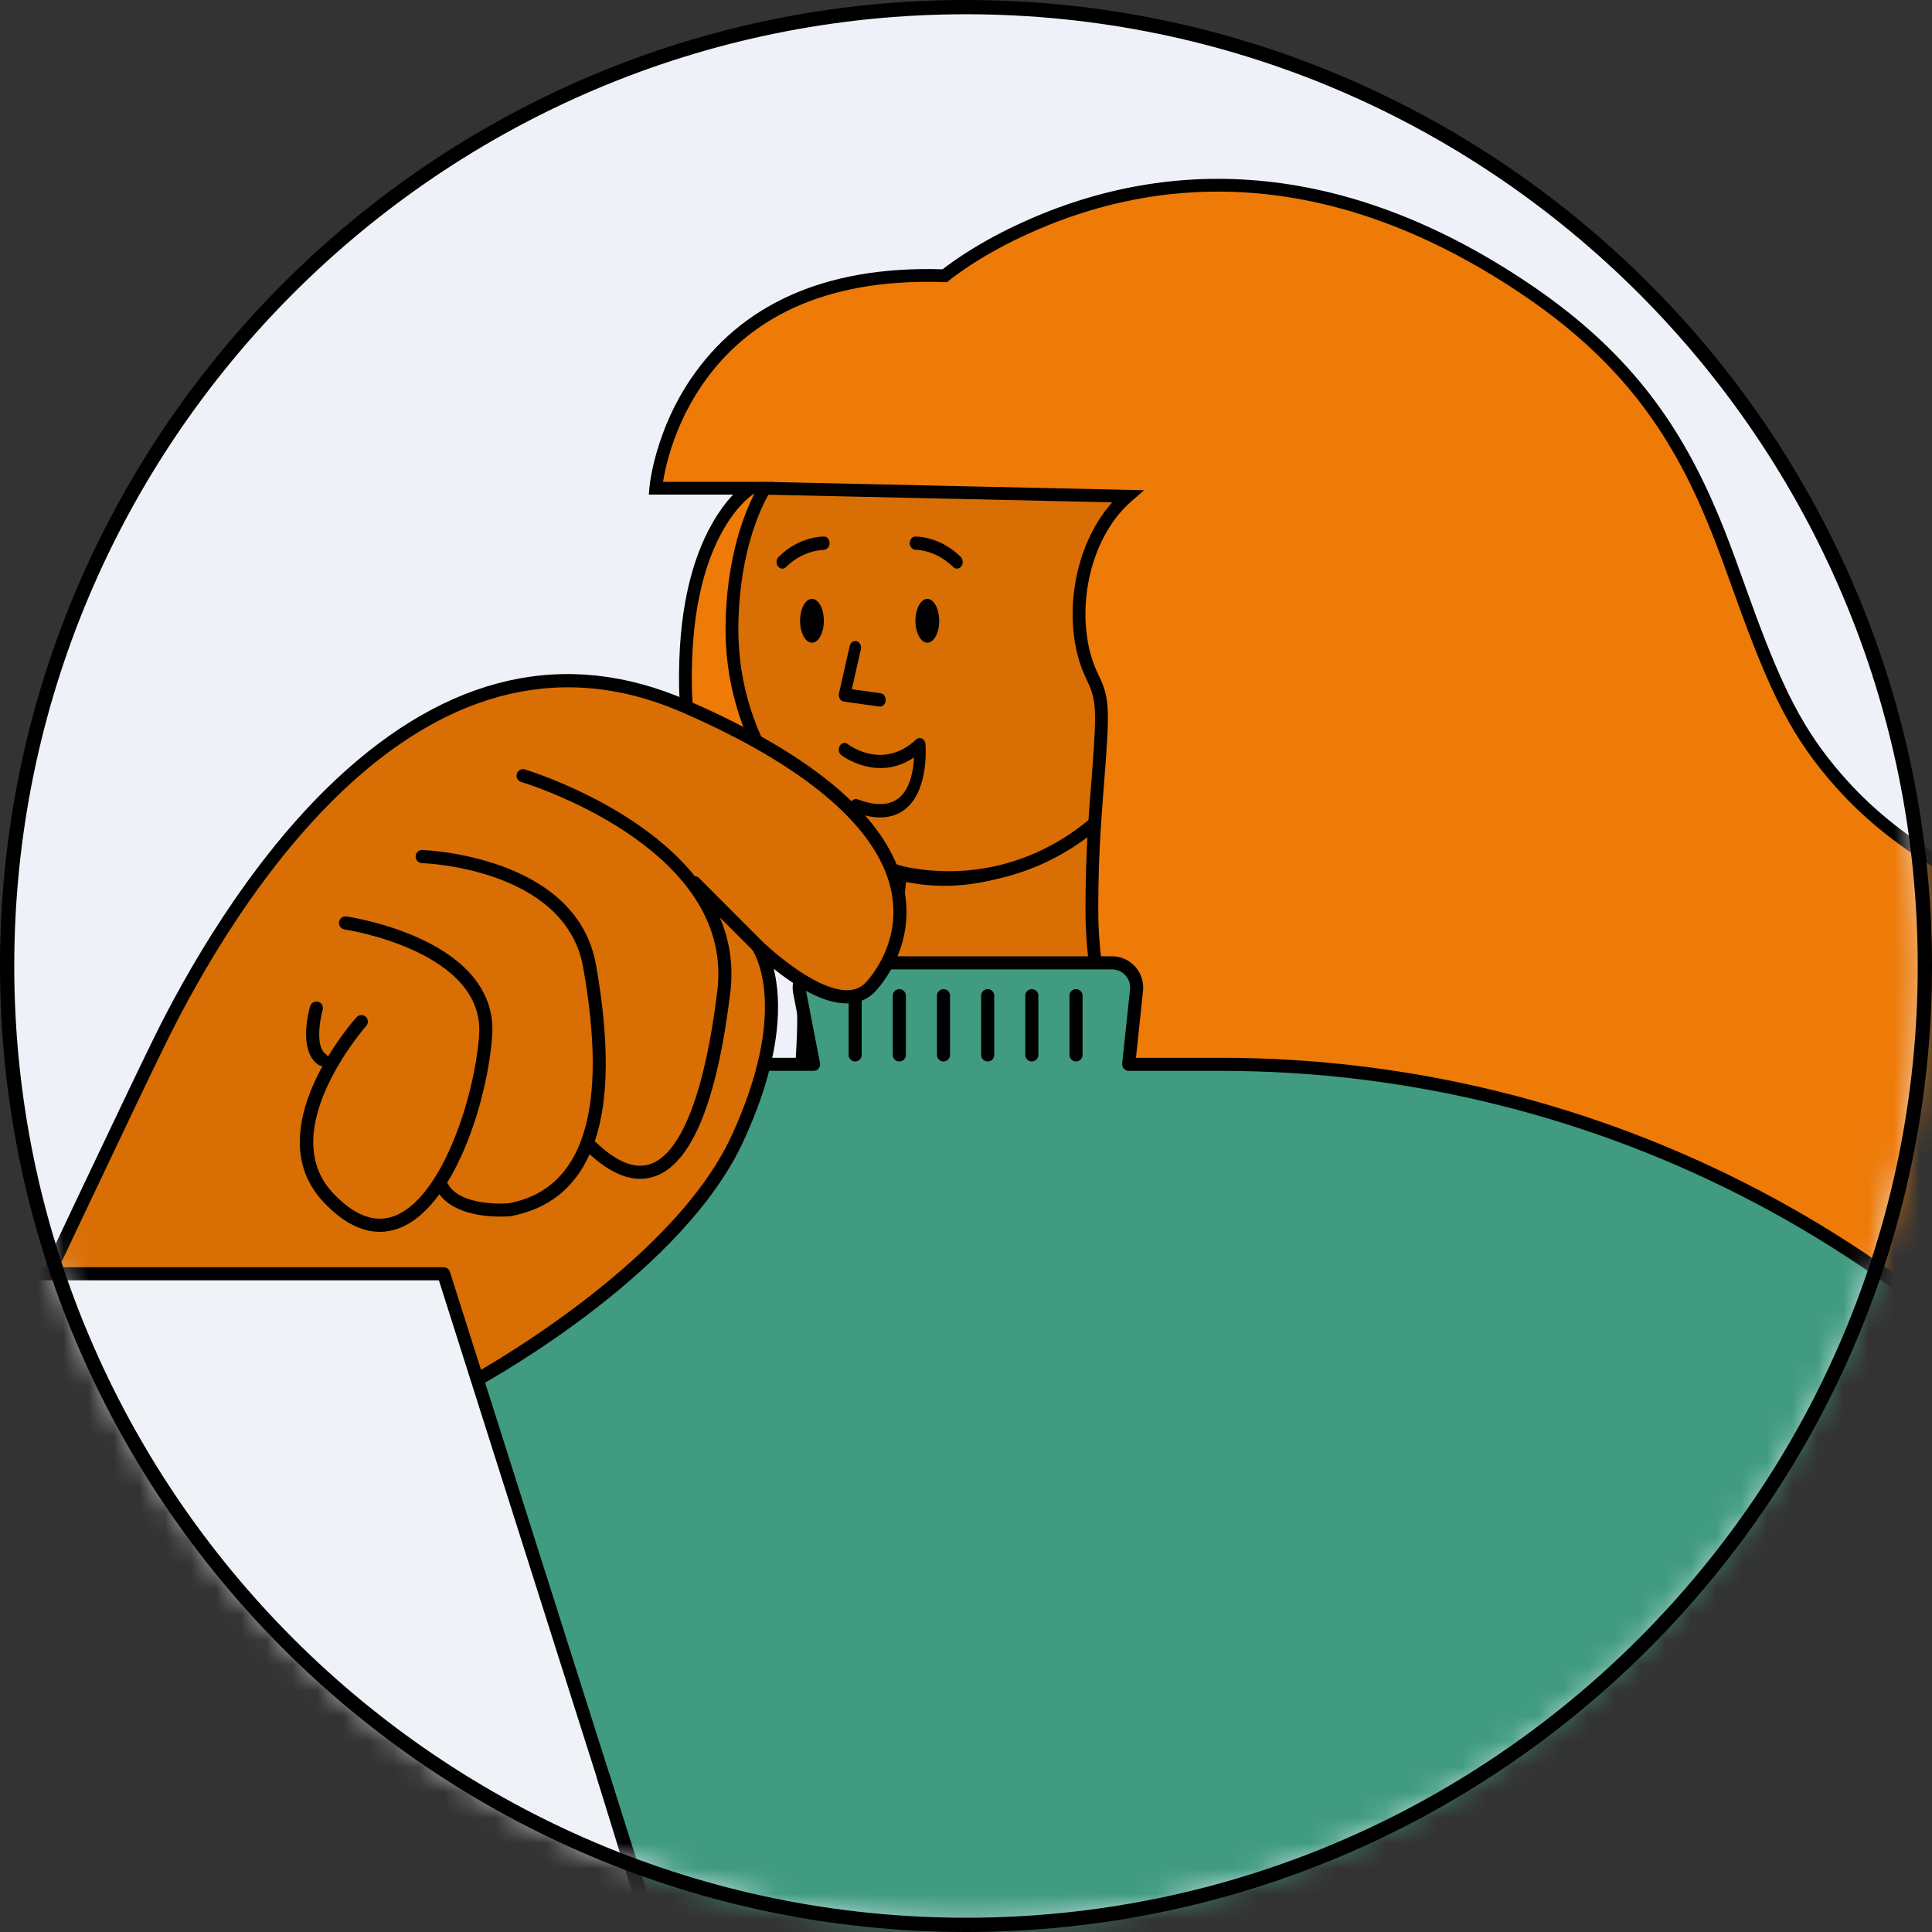 <svg width="76" height="76" viewBox="0 0 76 76" fill="none" xmlns="http://www.w3.org/2000/svg">
<rect x="0" y="0" width="76" height="76" fill="#333333" stroke="none"/>
<path fill-rule="evenodd" clip-rule="evenodd" d="M75.719 37.999C75.719 58.831 58.832 75.719 38 75.719C17.168 75.719 0.28 58.831 0.28 37.999C0.28 17.167 17.168 0.28 38 0.28C58.832 0.28 75.719 17.167 75.719 37.999Z" fill="#EEF2F8"/>
<mask id="mask0_154_1511" style="mask-type:alpha" maskUnits="userSpaceOnUse" x="0" y="0" width="76" height="76">
<path fill-rule="evenodd" clip-rule="evenodd" d="M75.719 37.999C75.719 58.831 58.832 75.719 38 75.719C17.168 75.719 0.28 58.831 0.28 37.999C0.28 17.167 17.168 0.28 38 0.28C58.832 0.28 75.719 17.167 75.719 37.999Z" fill="white"/>
</mask>
<g mask="url(#mask0_154_1511)">
<path fill-rule="evenodd" clip-rule="evenodd" d="M31.553 43.132C31.553 43.132 34.328 41.318 33.834 33.831C33.834 33.831 38.223 35.885 43.011 32.412L44.115 43.045C44.115 43.045 40.796 46.816 37.315 46.45C33.834 46.084 31.553 43.132 31.553 43.132Z" fill="#D96E05"/>
<path fill-rule="evenodd" clip-rule="evenodd" d="M33.941 33.603C36.778 34.931 39.742 34.473 42.864 32.209C43.02 32.095 43.241 32.193 43.261 32.386L44.365 43.019C44.373 43.089 44.35 43.158 44.304 43.211C42.042 45.781 39.7 46.953 37.289 46.7C34.899 46.449 32.916 45.307 31.354 43.285C31.264 43.169 31.293 43.001 31.415 42.921C33.166 41.777 33.907 38.757 33.584 33.847C33.571 33.657 33.768 33.522 33.941 33.603ZM43.854 42.96L42.805 32.864L42.598 33.004C39.719 34.909 36.925 35.339 34.241 34.28L34.11 34.226L34.116 34.341C34.35 38.849 33.654 41.78 31.988 43.125L31.914 43.182L32.033 43.327C33.418 44.967 35.114 45.914 37.132 46.175L37.341 46.2C39.571 46.434 41.763 45.337 43.927 42.879L43.854 42.96Z" fill="black"/>
<path fill-rule="evenodd" clip-rule="evenodd" d="M37.324 34.523C32.252 34.523 28.141 30.163 28.141 24.784C28.141 19.405 32.252 15.045 37.324 15.045C42.396 15.045 46.508 19.405 46.508 24.784C46.508 30.163 42.396 34.523 37.324 34.523Z" fill="#D96E05"/>
<path fill-rule="evenodd" clip-rule="evenodd" d="M37.324 15.296C32.399 15.296 28.392 19.552 28.392 24.784C28.392 30.015 32.399 34.271 37.324 34.271C42.249 34.271 46.256 30.015 46.256 24.784C46.256 19.552 42.249 15.296 37.324 15.296ZM37.324 34.774C32.122 34.774 27.889 30.292 27.889 24.784C27.889 19.275 32.122 14.793 37.324 14.793C42.527 14.793 46.759 19.275 46.759 24.784C46.759 30.292 42.527 34.774 37.324 34.774Z" fill="black"/>
<path fill-rule="evenodd" clip-rule="evenodd" d="M36.267 29.052C36.19 29.014 36.102 29.029 36.037 29.09C34.733 30.311 33.405 29.314 33.349 29.271C33.245 29.19 33.104 29.223 33.035 29.344C32.965 29.465 32.993 29.628 33.096 29.708C33.111 29.72 34.509 30.78 35.956 29.794C35.933 30.262 35.825 30.959 35.416 31.342C35.047 31.686 34.483 31.722 33.738 31.444C33.618 31.401 33.491 31.476 33.452 31.615C33.414 31.753 33.48 31.901 33.599 31.946C33.976 32.085 34.318 32.155 34.627 32.155C35.054 32.155 35.414 32.019 35.703 31.75C36.542 30.962 36.412 29.337 36.406 29.268C36.397 29.172 36.344 29.089 36.267 29.052ZM32.414 21.105C32.372 21.11 31.449 21.089 30.627 21.907C30.531 22.002 30.521 22.168 30.602 22.277C30.647 22.339 30.711 22.369 30.775 22.369C30.827 22.369 30.88 22.348 30.922 22.306C31.609 21.622 32.393 21.636 32.404 21.631C32.531 21.612 32.632 21.519 32.635 21.374C32.638 21.228 32.539 21.109 32.414 21.105ZM37.792 21.907C36.971 21.089 36.046 21.109 36.006 21.105C35.88 21.109 35.782 21.228 35.785 21.374C35.787 21.519 35.893 21.611 36.016 21.631C36.018 21.619 36.81 21.623 37.497 22.306C37.54 22.348 37.592 22.369 37.645 22.369C37.709 22.369 37.772 22.339 37.817 22.278C37.898 22.168 37.888 22.002 37.792 21.907ZM31.94 23.559C31.682 23.559 31.473 23.945 31.473 24.421C31.473 24.897 31.682 25.283 31.94 25.283C32.199 25.283 32.408 24.897 32.408 24.421C32.408 23.945 32.199 23.559 31.94 23.559ZM36.479 23.559C36.221 23.559 36.011 23.945 36.011 24.421C36.011 24.897 36.221 25.283 36.479 25.283C36.737 25.283 36.946 24.897 36.946 24.421C36.946 23.945 36.737 23.559 36.479 23.559ZM33.196 27.598L34.587 27.794C34.596 27.795 34.605 27.796 34.615 27.796C34.728 27.796 34.826 27.697 34.84 27.564C34.855 27.419 34.766 27.288 34.642 27.271L33.509 27.112L33.864 25.546C33.896 25.406 33.824 25.262 33.703 25.225C33.582 25.188 33.457 25.272 33.425 25.413L33.004 27.27C32.987 27.344 32.998 27.422 33.035 27.485C33.072 27.547 33.13 27.588 33.196 27.598Z" fill="black"/>
<path fill-rule="evenodd" clip-rule="evenodd" d="M59.83 11.247C46.863 2.571 37.066 10.78 37.066 10.78C26.43 10.408 25.696 19.14 25.696 19.14H29.433C29.433 19.14 26.771 20.669 26.865 26.919C26.954 32.892 32.031 32.631 31.46 41.462C31.406 42.294 31.708 43.115 32.299 43.703C32.299 43.703 33.765 42.84 34.207 41.462C34.775 39.69 35.329 34.254 35.329 34.254C31.486 32.99 28.694 29.191 28.694 24.698C28.694 22.773 29.092 20.666 29.98 19.14L44.251 19.456C42.105 21.322 42.012 24.773 42.852 26.519C43.691 28.264 42.852 30.163 42.852 35.775C42.852 39.209 44.284 44.431 46.057 45.389C50.908 48.01 48.169 56.119 48.169 56.119H92.668C92.668 56.119 94.067 40.166 83.059 36.808C63.701 30.902 72.797 19.923 59.83 11.247Z" fill="#EE7A08"/>
<path fill-rule="evenodd" clip-rule="evenodd" d="M39.972 8.862C39.145 9.252 38.413 9.67 37.784 10.088C37.608 10.206 37.449 10.316 37.309 10.419L37.08 10.592C32.31 10.447 29.104 12.075 27.192 14.879C26.551 15.818 26.106 16.824 25.821 17.829C25.721 18.182 25.648 18.51 25.598 18.804L25.572 18.966C25.558 19.063 25.549 19.137 25.546 19.185L25.523 19.457L28.838 19.457L28.774 19.526C28.537 19.785 28.282 20.128 28.03 20.567C27.169 22.064 26.671 24.171 26.713 26.989C26.744 29.045 27.243 30.323 28.49 32.155L29.078 32.999C30.897 35.619 31.56 37.628 31.309 41.512C31.25 42.42 31.582 43.311 32.221 43.947L32.359 44.083L32.526 43.985C33.555 43.379 34.232 42.584 34.546 41.605C34.912 40.463 35.269 38.231 35.621 34.896L35.699 34.145L35.507 34.081C31.697 32.828 29.045 29.071 29.045 24.764L29.047 24.521C29.079 22.654 29.483 20.829 30.202 19.503L30.225 19.461L43.753 19.76L43.724 19.793C42.143 21.593 41.787 24.567 42.66 26.553L42.815 26.886C43.161 27.657 43.142 28.103 42.887 31.315C42.763 32.883 42.7 34.228 42.7 35.841C42.7 39.679 44.277 44.725 46.037 45.676C47.713 46.581 48.565 48.233 48.75 50.437C48.864 51.788 48.719 53.243 48.408 54.674C48.342 54.98 48.271 55.266 48.2 55.528L48.105 55.865C48.079 55.953 48.057 56.023 48.041 56.071L47.919 56.436H92.998L93.029 56.056C93.035 55.972 93.041 55.864 93.047 55.735C93.186 52.845 92.919 49.424 91.909 46.147C90.46 41.446 87.737 38.094 83.455 36.704L83.232 36.634C78.192 35.096 74.859 33.155 72.633 30.674L72.4 30.41C70.96 28.739 70.148 27.132 69.014 24.056L68.264 21.984C67.912 21.024 67.698 20.489 67.391 19.788C65.824 16.209 63.703 13.535 60.069 11.104C52.734 6.196 45.855 6.09 39.972 8.862ZM59.79 11.521C63.258 13.841 65.304 16.374 66.824 19.748L66.931 19.99C67.305 20.844 67.54 21.452 68.07 22.923L68.266 23.469C69.635 27.281 70.495 29.045 72.258 31.009C74.551 33.565 77.963 35.552 83.085 37.114C87.316 38.405 89.999 41.659 91.429 46.295C92.383 49.392 92.662 52.634 92.558 55.405L92.533 55.933H48.608L48.631 55.857C48.722 55.536 48.814 55.174 48.9 54.781C49.22 53.304 49.369 51.803 49.251 50.395C49.052 48.036 48.121 46.231 46.276 45.234C44.731 44.399 43.203 39.511 43.203 35.841C43.203 34.42 43.252 33.21 43.35 31.866L43.505 29.84C43.643 27.893 43.605 27.428 43.301 26.74L43.178 26.476C42.232 24.509 42.686 21.302 44.515 19.712L45.005 19.285L30.46 18.963L30.475 18.955L30.086 18.955L29.938 18.952L29.936 18.955H26.082L26.093 18.888C26.14 18.611 26.209 18.301 26.304 17.967C26.575 17.01 26.999 16.054 27.607 15.162C29.402 12.53 32.398 10.99 36.91 11.09L37.254 11.101L37.414 10.969C37.442 10.948 37.473 10.924 37.51 10.896L37.711 10.749C37.818 10.672 37.935 10.591 38.062 10.506C38.672 10.101 39.382 9.695 40.186 9.316C45.919 6.616 52.611 6.718 59.79 11.521ZM29.664 19.446L29.683 19.41L29.632 19.44C29.564 19.484 29.451 19.572 29.306 19.711C29.021 19.985 28.735 20.35 28.465 20.818C27.652 22.232 27.175 24.25 27.216 26.982C27.246 28.994 27.744 30.201 29.04 32.067L29.611 32.889C31.4 35.513 32.064 37.625 31.811 41.544C31.767 42.219 31.979 42.881 32.398 43.394L32.443 43.446L32.568 43.364C33.279 42.881 33.76 42.292 34.019 41.593L34.067 41.451C34.401 40.411 34.735 38.379 35.065 35.366L35.158 34.493L34.998 34.435C31.227 33.026 28.622 29.269 28.544 24.963L28.542 24.764C28.542 22.819 28.931 20.893 29.664 19.446Z" fill="black"/>
<path fill-rule="evenodd" clip-rule="evenodd" d="M92.073 71.274L85.415 61.566C76.963 49.237 62.976 41.868 48.028 41.868H44.4L44.709 38.948C44.769 38.375 44.319 37.876 43.743 37.876H34.898C34.709 38.241 34.49 38.547 34.288 38.779C33.6 39.569 32.453 39.149 31.489 38.545C31.44 38.697 31.423 38.861 31.456 39.03L32.004 41.868H30.048C29.842 42.718 29.518 43.686 29.008 44.793C26.558 50.104 18.463 54.442 18.463 54.442C18.463 54.442 15.461 68.68 9.341 80.273L6.236 98.465H70.169L67.007 79.946L65.541 68.986L67.031 71.967C67.147 72.198 67.383 72.344 67.643 72.344H91.509C92.059 72.344 92.384 71.727 92.073 71.274Z" fill="#409B81"/>
<path fill-rule="evenodd" clip-rule="evenodd" d="M92.285 71.128L85.628 61.42C77.123 49.016 63.067 41.611 48.028 41.611H44.686L44.964 38.975C45.001 38.629 44.888 38.283 44.656 38.025C44.424 37.766 44.091 37.618 43.743 37.618H32.408C32.041 37.618 31.695 37.781 31.462 38.064C31.228 38.349 31.134 38.718 31.203 39.079L31.693 41.611H29.936C29.94 41.783 29.93 41.956 29.903 42.125H32.005C32.081 42.125 32.154 42.091 32.203 42.032C32.252 41.973 32.271 41.895 32.257 41.819L31.708 38.982C31.668 38.772 31.722 38.557 31.858 38.392C31.994 38.227 32.195 38.133 32.408 38.133H43.743C43.948 38.133 44.137 38.216 44.273 38.369C44.41 38.521 44.474 38.718 44.453 38.921L44.144 41.841C44.137 41.914 44.16 41.986 44.209 42.04C44.258 42.094 44.327 42.125 44.4 42.125H48.028C62.897 42.125 76.795 49.447 85.204 61.711L91.861 71.419C91.952 71.552 91.961 71.717 91.886 71.859C91.811 72.002 91.67 72.087 91.509 72.087H67.643C67.48 72.087 67.334 71.997 67.261 71.851L65.771 68.871C65.715 68.758 65.585 68.702 65.465 68.74C65.345 68.777 65.269 68.896 65.286 69.02L66.754 79.989L69.864 98.208H6.541L9.343 81.791C9.169 81.798 8.996 81.788 8.827 81.757L5.982 98.421C5.969 98.497 5.99 98.573 6.039 98.63C6.088 98.689 6.16 98.722 6.236 98.722H70.169C70.245 98.722 70.317 98.689 70.366 98.63C70.415 98.573 70.436 98.497 70.423 98.421L67.262 79.912L66.001 70.48L66.801 72.081C66.961 72.402 67.284 72.602 67.643 72.602H91.509C91.859 72.602 92.178 72.409 92.342 72.099C92.505 71.789 92.483 71.417 92.285 71.128Z" fill="black"/>
<path fill-rule="evenodd" clip-rule="evenodd" d="M33.639 41.755C33.497 41.755 33.382 41.64 33.382 41.498V39.168C33.382 39.025 33.497 38.91 33.639 38.91C33.781 38.91 33.896 39.025 33.896 39.168V41.498C33.896 41.64 33.781 41.755 33.639 41.755Z" fill="black"/>
<path fill-rule="evenodd" clip-rule="evenodd" d="M35.376 41.755C35.234 41.755 35.119 41.64 35.119 41.498V39.168C35.119 39.025 35.234 38.91 35.376 38.91C35.519 38.91 35.634 39.025 35.634 39.168V41.498C35.634 41.64 35.519 41.755 35.376 41.755Z" fill="black"/>
<path fill-rule="evenodd" clip-rule="evenodd" d="M37.115 41.755C36.972 41.755 36.857 41.64 36.857 41.498V39.168C36.857 39.025 36.972 38.91 37.115 38.91C37.257 38.91 37.372 39.025 37.372 39.168V41.498C37.372 41.64 37.257 41.755 37.115 41.755Z" fill="black"/>
<path fill-rule="evenodd" clip-rule="evenodd" d="M38.853 41.755C38.711 41.755 38.596 41.64 38.596 41.498V39.168C38.596 39.025 38.711 38.91 38.853 38.91C38.995 38.91 39.11 39.025 39.11 39.168V41.498C39.11 41.64 38.995 41.755 38.853 41.755Z" fill="black"/>
<path fill-rule="evenodd" clip-rule="evenodd" d="M40.59 41.755C40.448 41.755 40.333 41.64 40.333 41.498V39.168C40.333 39.025 40.448 38.91 40.59 38.91C40.732 38.91 40.847 39.025 40.847 39.168V41.498C40.847 41.64 40.732 41.755 40.59 41.755Z" fill="black"/>
<path fill-rule="evenodd" clip-rule="evenodd" d="M42.328 41.755C42.186 41.755 42.071 41.64 42.071 41.498V39.168C42.071 39.025 42.186 38.91 42.328 38.91C42.47 38.91 42.585 39.025 42.585 39.168V41.498C42.585 41.64 42.47 41.755 42.328 41.755Z" fill="black"/>
<path fill-rule="evenodd" clip-rule="evenodd" d="M89.262 72.344H68.241C68.241 72.344 75.974 84.977 68.262 89.33C60.551 93.684 25.701 82.171 25.701 82.171C25.701 82.171 16.248 79.061 15.502 83.041C15.42 83.481 15.422 83.875 15.492 84.228C15.492 84.228 12.672 83.586 11.32 81.906H8.447C15.169 70.066 18.463 54.442 18.463 54.442C18.463 54.442 26.558 50.104 29.007 44.793C31.457 39.483 29.795 37.204 29.795 37.204C29.795 37.204 32.934 40.334 34.288 38.779C35.641 37.224 37.724 32.462 26.914 27.777C16.104 23.09 8.613 36.21 6.296 40.92C3.98 45.631 -8.546 72.344 -8.546 72.344H-14.983C-14.983 72.344 -23.099 89.415 -12.931 93.8C-6.195 96.704 -0.569 93.775 3.973 88.433C6.707 89.992 10.8 91.695 16.916 93.381C16.916 93.381 24.427 95.853 27.599 97.532C30.77 99.212 66.095 115.972 83.913 102.819C101.731 89.665 89.262 72.344 89.262 72.344Z" fill="#D96E05"/>
<path fill-rule="evenodd" clip-rule="evenodd" d="M83.761 102.611C65.368 116.191 28.087 97.5 27.719 97.304C24.564 95.635 17.073 93.161 16.985 93.132C3.843 89.511 0.228 85.807 -0.758 83.921C-1.205 83.066 -1.199 82.444 -1.161 82.164H2.621C2.606 82.251 2.602 82.352 2.618 82.466C2.748 83.418 4.1 84.531 6.636 85.775C11.634 88.229 17.853 90.11 17.916 90.128C17.941 90.136 17.965 90.14 17.99 90.14C18.101 90.14 18.203 90.068 18.236 89.956C18.277 89.821 18.2 89.677 18.064 89.636C18.003 89.618 11.823 87.749 6.862 85.313C3.792 83.807 3.207 82.853 3.131 82.418C3.11 82.297 3.13 82.216 3.153 82.164H11.199C12.448 83.625 14.695 84.288 15.289 84.442C16.033 87.291 20.759 87.519 20.953 87.526L24.497 87.837C24.505 87.838 24.512 87.838 24.52 87.838C24.652 87.838 24.764 87.737 24.776 87.604C24.789 87.463 24.684 87.337 24.542 87.325L20.985 87.013C20.938 87.011 16.26 86.792 15.744 84.178C15.678 83.844 15.682 83.478 15.755 83.088C15.86 82.524 16.16 82.104 16.67 81.803C19.174 80.321 25.557 82.394 25.621 82.415C25.708 82.444 34.454 85.323 44.03 87.633C56.937 90.746 65.133 91.392 68.389 89.555C70.083 88.598 71.185 87.176 71.664 85.328C72.916 80.503 69.619 74.232 68.69 72.601H89.127C89.602 73.301 92.22 77.352 93.015 82.687C94.181 90.513 91.068 97.217 83.761 102.611ZM89.47 72.194C89.423 72.127 89.344 72.087 89.262 72.087H68.241C68.148 72.087 68.062 72.137 68.017 72.219C67.971 72.3 67.973 72.399 68.022 72.478C68.067 72.553 72.532 79.937 71.166 85.2C70.724 86.907 69.704 88.221 68.136 89.106C60.611 93.356 26.13 82.04 25.782 81.926C25.511 81.837 19.112 79.761 16.409 81.36C15.772 81.736 15.382 82.286 15.249 82.994C15.192 83.3 15.172 83.596 15.189 83.88C14.402 83.647 12.52 82.986 11.52 81.746C11.471 81.684 11.398 81.649 11.32 81.649H-1.367C-1.474 81.649 -1.571 81.715 -1.608 81.816C-1.622 81.852 -1.94 82.734 -1.239 84.11C-0.622 85.323 0.738 86.841 3.564 88.498C1.794 90.541 -0.133 92.214 -2.224 93.297C-5.608 95.049 -9.175 95.139 -12.829 93.564C-14.882 92.678 -16.316 91.184 -17.092 89.122C-19.369 83.074 -15.393 73.873 -14.818 72.601H-8.546C-8.446 72.601 -8.356 72.543 -8.314 72.453C-8.188 72.186 4.238 45.688 6.527 41.033C9.187 35.627 16.485 23.534 26.811 28.012C31.638 30.104 34.484 32.51 35.041 34.969C35.455 36.798 34.517 38.124 34.094 38.61C33.901 38.83 33.66 38.943 33.355 38.954C31.989 38.979 29.997 37.041 29.977 37.022L27.496 34.537C27.451 34.492 27.393 34.471 27.334 34.467C25.018 31.588 20.709 30.286 20.647 30.268C20.511 30.227 20.368 30.306 20.329 30.442C20.288 30.578 20.366 30.721 20.503 30.761C20.586 30.785 28.905 33.299 28.219 38.967C27.74 42.932 26.81 45.353 25.601 45.785C24.988 46.005 24.26 45.717 23.44 44.931C23.427 44.918 23.41 44.913 23.396 44.903C23.957 43.251 23.974 40.929 23.443 37.947C22.675 33.641 16.673 33.44 16.613 33.438C16.468 33.43 16.353 33.547 16.35 33.689C16.346 33.831 16.458 33.949 16.6 33.953C16.656 33.955 22.242 34.144 22.939 38.05C23.941 43.671 22.946 46.796 20.005 47.334C19.481 47.379 18.038 47.338 17.631 46.585C17.62 46.564 17.602 46.547 17.586 46.53C18.616 44.869 19.232 42.479 19.36 40.777C19.648 36.975 13.875 36.088 13.629 36.052C13.488 36.032 13.358 36.129 13.337 36.269C13.317 36.41 13.414 36.541 13.555 36.562C13.61 36.569 19.099 37.413 18.847 40.738C18.66 43.222 17.353 47.182 15.482 47.846C14.729 48.116 13.929 47.809 13.106 46.938C10.781 44.483 14.369 40.4 14.405 40.359C14.5 40.254 14.49 40.091 14.385 39.996C14.278 39.902 14.116 39.912 14.022 40.017C13.963 40.083 13.43 40.69 12.9 41.568C12.881 41.529 12.856 41.493 12.819 41.467C12.391 41.172 12.591 40.083 12.694 39.725C12.734 39.589 12.655 39.447 12.519 39.407C12.383 39.369 12.24 39.446 12.2 39.582C12.149 39.76 11.719 41.333 12.526 41.89C12.571 41.921 12.622 41.936 12.672 41.936C12.678 41.936 12.684 41.932 12.69 41.931C11.843 43.472 11.17 45.642 12.732 47.292C13.467 48.069 14.205 48.458 14.936 48.458C15.176 48.458 15.416 48.416 15.654 48.331C16.27 48.113 16.814 47.62 17.285 46.977C17.838 47.743 19.048 47.858 19.68 47.858C19.898 47.858 20.046 47.846 20.074 47.843C21.55 47.574 22.589 46.755 23.195 45.403C23.898 46.047 24.563 46.373 25.184 46.373C25.385 46.373 25.582 46.339 25.774 46.27C27.217 45.754 28.211 43.318 28.73 39.028C28.862 37.94 28.688 36.964 28.32 36.091L29.596 37.369C29.688 37.506 31.068 39.711 28.774 44.686C26.389 49.855 18.422 54.172 18.342 54.215C18.275 54.251 18.227 54.315 18.212 54.389C18.17 54.588 15.489 67.03 10.16 78.035C10.29 78.186 10.401 78.346 10.485 78.517C15.676 67.913 18.401 55.927 18.69 54.611C19.691 54.061 26.907 49.962 29.241 44.901C30.815 41.489 30.729 39.29 30.437 38.111C31.207 38.726 32.373 39.514 33.373 39.468C33.822 39.452 34.195 39.277 34.482 38.947C34.956 38.403 36.009 36.914 35.543 34.855C34.94 32.192 32.071 29.731 27.016 27.539C22.276 25.485 17.643 26.527 13.244 30.636C9.74 33.911 7.242 38.414 6.066 40.806C3.864 45.284 -7.7 69.934 -8.71 72.087H-14.983C-15.082 72.087 -15.173 72.144 -15.216 72.234C-15.416 72.655 -20.088 82.621 -17.574 89.303C-16.747 91.501 -15.219 93.093 -13.032 94.036C-11.235 94.811 -9.457 95.198 -7.708 95.198C-5.759 95.198 -3.847 94.716 -1.987 93.754C0.185 92.628 2.183 90.885 4.012 88.755C6.785 90.311 10.864 91.979 16.837 93.625C16.912 93.65 24.362 96.11 27.478 97.76C27.75 97.903 47.998 108.054 66.136 108.053C72.75 108.053 79.085 106.703 84.066 103.025C101.883 89.873 89.597 72.369 89.47 72.194Z" fill="black"/>
<path fill-rule="evenodd" clip-rule="evenodd" d="M26.433 78.388L17.453 50.107H-25.371L-15.274 81.906H33.639V78.388H26.433Z" fill="#EFF2F7"/>
<path fill-rule="evenodd" clip-rule="evenodd" d="M-15.086 81.649H33.382V78.645H26.433C26.32 78.645 26.222 78.573 26.188 78.466L17.265 50.364H-25.019L-15.086 81.649ZM33.639 82.163H-15.274C-15.386 82.163 -15.486 82.091 -15.519 81.984L-25.616 50.185C-25.641 50.106 -25.627 50.021 -25.578 49.956C-25.53 49.889 -25.453 49.85 -25.371 49.85H17.453C17.565 49.85 17.664 49.922 17.698 50.029L26.621 78.13H33.639C33.781 78.13 33.896 78.246 33.896 78.388V81.906C33.896 82.049 33.781 82.163 33.639 82.163Z" fill="black"/>
<path fill-rule="evenodd" clip-rule="evenodd" d="M27.423 82.163C27.313 82.163 27.211 82.093 27.177 81.982L23.483 69.947C23.442 69.812 23.518 69.668 23.654 69.627C23.79 69.583 23.934 69.66 23.975 69.797L27.669 81.831C27.71 81.966 27.634 82.111 27.498 82.152C27.473 82.16 27.448 82.163 27.423 82.163Z" fill="black"/>
</g>
<path fill-rule="evenodd" clip-rule="evenodd" d="M38 0.561C17.356 0.561 0.561 17.356 0.561 38C0.561 58.644 17.356 75.439 38 75.439C58.644 75.439 75.439 58.644 75.439 38C75.439 17.356 58.644 0.561 38 0.561ZM38 76C17.047 76 0 58.953 0 38C0 17.047 17.047 0 38 0C58.953 0 76 17.047 76 38C76 58.953 58.953 76 38 76Z" fill="black"/>
</svg>
